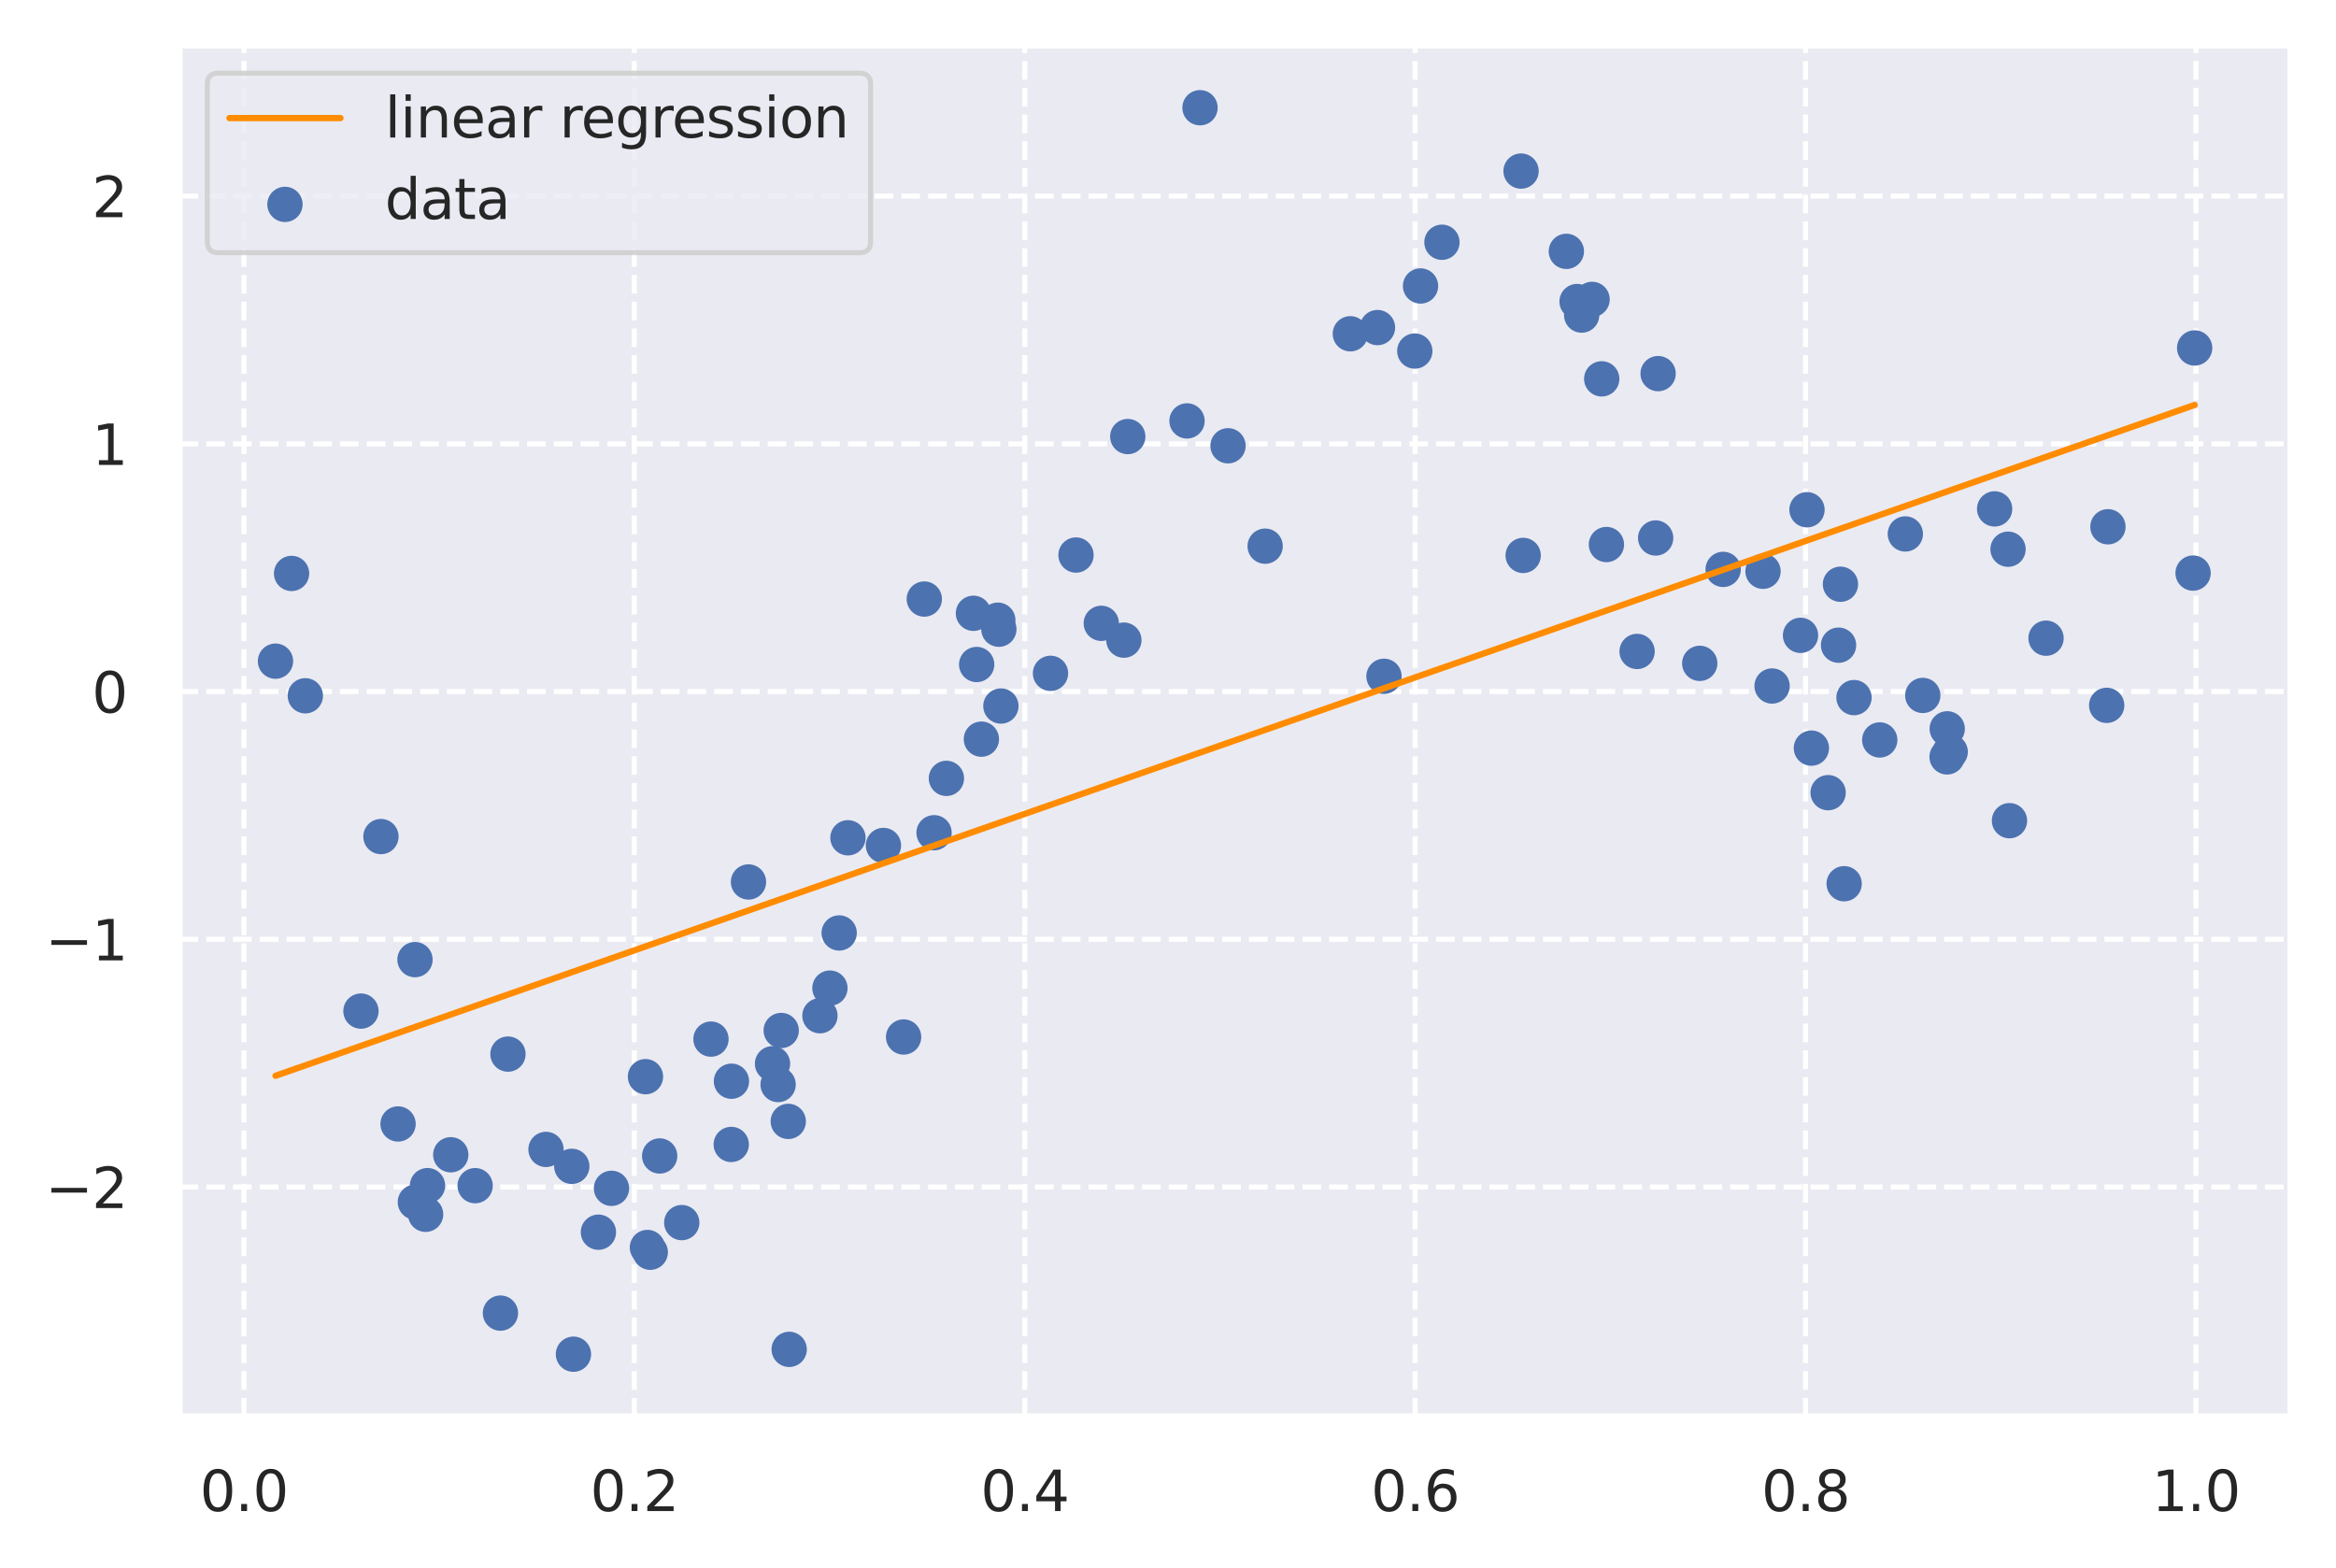 <?xml version="1.0" encoding="utf-8" standalone="no"?>
<!DOCTYPE svg PUBLIC "-//W3C//DTD SVG 1.1//EN"
  "http://www.w3.org/Graphics/SVG/1.1/DTD/svg11.dtd">
<svg height="248.657pt" version="1.1" viewBox="0 0 370.473 248.657" width="370.473pt" xmlns="http://www.w3.org/2000/svg" xmlns:xlink="http://www.w3.org/1999/xlink">
 <defs>
  <style type="text/css">*{stroke-linecap:butt;stroke-linejoin:round;}</style>
 </defs>
 <g id="figure_1">
  <g id="patch_1">
   <path d="M 0 248.657 
L 370.473 248.657 
L 370.473 0 
L 0 0 
z
" style="fill:#ffffff;"/>
  </g>
  <g id="axes_1">
   <g id="patch_2">
    <path d="M 28.473 224.64 
L 363.273 224.64 
L 363.273 7.2 
L 28.473 7.2 
z
" style="fill:#eaeaf2;"/>
   </g>
   <g id="matplotlib.axis_1">
    <g id="xtick_1">
     <g id="line2d_1">
      <path clip-path="url(#pd7795e00bb)" d="M 38.686 224.64 
L 38.686 7.2 
" style="fill:none;stroke:#ffffff;stroke-dasharray:2.96,1.28;stroke-dashoffset:0;stroke-width:0.8;"/>
     </g>
     <g id="text_1">
      <!-- 0.0 -->
      <g style="fill:#262626;" transform="translate(31.689 239.627)scale(0.088 -0.088)">
       <defs>
        <path d="M 2034 4250 
Q 1547 4250 1301 3770 
Q 1056 3291 1056 2328 
Q 1056 1369 1301 889 
Q 1547 409 2034 409 
Q 2525 409 2770 889 
Q 3016 1369 3016 2328 
Q 3016 3291 2770 3770 
Q 2525 4250 2034 4250 
z
M 2034 4750 
Q 2819 4750 3233 4129 
Q 3647 3509 3647 2328 
Q 3647 1150 3233 529 
Q 2819 -91 2034 -91 
Q 1250 -91 836 529 
Q 422 1150 422 2328 
Q 422 3509 836 4129 
Q 1250 4750 2034 4750 
z
" id="DejaVuSans-30" transform="scale(0.016)"/>
        <path d="M 684 794 
L 1344 794 
L 1344 0 
L 684 0 
L 684 794 
z
" id="DejaVuSans-2e" transform="scale(0.016)"/>
       </defs>
       <use xlink:href="#DejaVuSans-30"/>
       <use x="63.623" xlink:href="#DejaVuSans-2e"/>
       <use x="95.41" xlink:href="#DejaVuSans-30"/>
      </g>
     </g>
    </g>
    <g id="xtick_2">
     <g id="line2d_2">
      <path clip-path="url(#pd7795e00bb)" d="M 100.6 224.64 
L 100.6 7.2 
" style="fill:none;stroke:#ffffff;stroke-dasharray:2.96,1.28;stroke-dashoffset:0;stroke-width:0.8;"/>
     </g>
     <g id="text_2">
      <!-- 0.2 -->
      <g style="fill:#262626;" transform="translate(93.603 239.627)scale(0.088 -0.088)">
       <defs>
        <path d="M 1228 531 
L 3431 531 
L 3431 0 
L 469 0 
L 469 531 
Q 828 903 1448 1529 
Q 2069 2156 2228 2338 
Q 2531 2678 2651 2914 
Q 2772 3150 2772 3378 
Q 2772 3750 2511 3984 
Q 2250 4219 1831 4219 
Q 1534 4219 1204 4116 
Q 875 4013 500 3803 
L 500 4441 
Q 881 4594 1212 4672 
Q 1544 4750 1819 4750 
Q 2544 4750 2975 4387 
Q 3406 4025 3406 3419 
Q 3406 3131 3298 2873 
Q 3191 2616 2906 2266 
Q 2828 2175 2409 1742 
Q 1991 1309 1228 531 
z
" id="DejaVuSans-32" transform="scale(0.016)"/>
       </defs>
       <use xlink:href="#DejaVuSans-30"/>
       <use x="63.623" xlink:href="#DejaVuSans-2e"/>
       <use x="95.41" xlink:href="#DejaVuSans-32"/>
      </g>
     </g>
    </g>
    <g id="xtick_3">
     <g id="line2d_3">
      <path clip-path="url(#pd7795e00bb)" d="M 162.515 224.64 
L 162.515 7.2 
" style="fill:none;stroke:#ffffff;stroke-dasharray:2.96,1.28;stroke-dashoffset:0;stroke-width:0.8;"/>
     </g>
     <g id="text_3">
      <!-- 0.4 -->
      <g style="fill:#262626;" transform="translate(155.517 239.627)scale(0.088 -0.088)">
       <defs>
        <path d="M 2419 4116 
L 825 1625 
L 2419 1625 
L 2419 4116 
z
M 2253 4666 
L 3047 4666 
L 3047 1625 
L 3713 1625 
L 3713 1100 
L 3047 1100 
L 3047 0 
L 2419 0 
L 2419 1100 
L 313 1100 
L 313 1709 
L 2253 4666 
z
" id="DejaVuSans-34" transform="scale(0.016)"/>
       </defs>
       <use xlink:href="#DejaVuSans-30"/>
       <use x="63.623" xlink:href="#DejaVuSans-2e"/>
       <use x="95.41" xlink:href="#DejaVuSans-34"/>
      </g>
     </g>
    </g>
    <g id="xtick_4">
     <g id="line2d_4">
      <path clip-path="url(#pd7795e00bb)" d="M 224.429 224.64 
L 224.429 7.2 
" style="fill:none;stroke:#ffffff;stroke-dasharray:2.96,1.28;stroke-dashoffset:0;stroke-width:0.8;"/>
     </g>
     <g id="text_4">
      <!-- 0.6 -->
      <g style="fill:#262626;" transform="translate(217.432 239.627)scale(0.088 -0.088)">
       <defs>
        <path d="M 2113 2584 
Q 1688 2584 1439 2293 
Q 1191 2003 1191 1497 
Q 1191 994 1439 701 
Q 1688 409 2113 409 
Q 2538 409 2786 701 
Q 3034 994 3034 1497 
Q 3034 2003 2786 2293 
Q 2538 2584 2113 2584 
z
M 3366 4563 
L 3366 3988 
Q 3128 4100 2886 4159 
Q 2644 4219 2406 4219 
Q 1781 4219 1451 3797 
Q 1122 3375 1075 2522 
Q 1259 2794 1537 2939 
Q 1816 3084 2150 3084 
Q 2853 3084 3261 2657 
Q 3669 2231 3669 1497 
Q 3669 778 3244 343 
Q 2819 -91 2113 -91 
Q 1303 -91 875 529 
Q 447 1150 447 2328 
Q 447 3434 972 4092 
Q 1497 4750 2381 4750 
Q 2619 4750 2861 4703 
Q 3103 4656 3366 4563 
z
" id="DejaVuSans-36" transform="scale(0.016)"/>
       </defs>
       <use xlink:href="#DejaVuSans-30"/>
       <use x="63.623" xlink:href="#DejaVuSans-2e"/>
       <use x="95.41" xlink:href="#DejaVuSans-36"/>
      </g>
     </g>
    </g>
    <g id="xtick_5">
     <g id="line2d_5">
      <path clip-path="url(#pd7795e00bb)" d="M 286.343 224.64 
L 286.343 7.2 
" style="fill:none;stroke:#ffffff;stroke-dasharray:2.96,1.28;stroke-dashoffset:0;stroke-width:0.8;"/>
     </g>
     <g id="text_5">
      <!-- 0.8 -->
      <g style="fill:#262626;" transform="translate(279.346 239.627)scale(0.088 -0.088)">
       <defs>
        <path d="M 2034 2216 
Q 1584 2216 1326 1975 
Q 1069 1734 1069 1313 
Q 1069 891 1326 650 
Q 1584 409 2034 409 
Q 2484 409 2743 651 
Q 3003 894 3003 1313 
Q 3003 1734 2745 1975 
Q 2488 2216 2034 2216 
z
M 1403 2484 
Q 997 2584 770 2862 
Q 544 3141 544 3541 
Q 544 4100 942 4425 
Q 1341 4750 2034 4750 
Q 2731 4750 3128 4425 
Q 3525 4100 3525 3541 
Q 3525 3141 3298 2862 
Q 3072 2584 2669 2484 
Q 3125 2378 3379 2068 
Q 3634 1759 3634 1313 
Q 3634 634 3220 271 
Q 2806 -91 2034 -91 
Q 1263 -91 848 271 
Q 434 634 434 1313 
Q 434 1759 690 2068 
Q 947 2378 1403 2484 
z
M 1172 3481 
Q 1172 3119 1398 2916 
Q 1625 2713 2034 2713 
Q 2441 2713 2670 2916 
Q 2900 3119 2900 3481 
Q 2900 3844 2670 4047 
Q 2441 4250 2034 4250 
Q 1625 4250 1398 4047 
Q 1172 3844 1172 3481 
z
" id="DejaVuSans-38" transform="scale(0.016)"/>
       </defs>
       <use xlink:href="#DejaVuSans-30"/>
       <use x="63.623" xlink:href="#DejaVuSans-2e"/>
       <use x="95.41" xlink:href="#DejaVuSans-38"/>
      </g>
     </g>
    </g>
    <g id="xtick_6">
     <g id="line2d_6">
      <path clip-path="url(#pd7795e00bb)" d="M 348.258 224.64 
L 348.258 7.2 
" style="fill:none;stroke:#ffffff;stroke-dasharray:2.96,1.28;stroke-dashoffset:0;stroke-width:0.8;"/>
     </g>
     <g id="text_6">
      <!-- 1.0 -->
      <g style="fill:#262626;" transform="translate(341.26 239.627)scale(0.088 -0.088)">
       <defs>
        <path d="M 794 531 
L 1825 531 
L 1825 4091 
L 703 3866 
L 703 4441 
L 1819 4666 
L 2450 4666 
L 2450 531 
L 3481 531 
L 3481 0 
L 794 0 
L 794 531 
z
" id="DejaVuSans-31" transform="scale(0.016)"/>
       </defs>
       <use xlink:href="#DejaVuSans-31"/>
       <use x="63.623" xlink:href="#DejaVuSans-2e"/>
       <use x="95.41" xlink:href="#DejaVuSans-30"/>
      </g>
     </g>
    </g>
   </g>
   <g id="matplotlib.axis_2">
    <g id="ytick_1">
     <g id="line2d_7">
      <path clip-path="url(#pd7795e00bb)" d="M 28.473 188.238 
L 363.273 188.238 
" style="fill:none;stroke:#ffffff;stroke-dasharray:2.96,1.28;stroke-dashoffset:0;stroke-width:0.8;"/>
     </g>
     <g id="text_7">
      <!-- −2 -->
      <g style="fill:#262626;" transform="translate(7.2 191.582)scale(0.088 -0.088)">
       <defs>
        <path d="M 678 2272 
L 4684 2272 
L 4684 1741 
L 678 1741 
L 678 2272 
z
" id="DejaVuSans-2212" transform="scale(0.016)"/>
       </defs>
       <use xlink:href="#DejaVuSans-2212"/>
       <use x="83.789" xlink:href="#DejaVuSans-32"/>
      </g>
     </g>
    </g>
    <g id="ytick_2">
     <g id="line2d_8">
      <path clip-path="url(#pd7795e00bb)" d="M 28.473 148.953 
L 363.273 148.953 
" style="fill:none;stroke:#ffffff;stroke-dasharray:2.96,1.28;stroke-dashoffset:0;stroke-width:0.8;"/>
     </g>
     <g id="text_8">
      <!-- −1 -->
      <g style="fill:#262626;" transform="translate(7.2 152.296)scale(0.088 -0.088)">
       <use xlink:href="#DejaVuSans-2212"/>
       <use x="83.789" xlink:href="#DejaVuSans-31"/>
      </g>
     </g>
    </g>
    <g id="ytick_3">
     <g id="line2d_9">
      <path clip-path="url(#pd7795e00bb)" d="M 28.473 109.667 
L 363.273 109.667 
" style="fill:none;stroke:#ffffff;stroke-dasharray:2.96,1.28;stroke-dashoffset:0;stroke-width:0.8;"/>
     </g>
     <g id="text_9">
      <!-- 0 -->
      <g style="fill:#262626;" transform="translate(14.574 113.01)scale(0.088 -0.088)">
       <use xlink:href="#DejaVuSans-30"/>
      </g>
     </g>
    </g>
    <g id="ytick_4">
     <g id="line2d_10">
      <path clip-path="url(#pd7795e00bb)" d="M 28.473 70.381 
L 363.273 70.381 
" style="fill:none;stroke:#ffffff;stroke-dasharray:2.96,1.28;stroke-dashoffset:0;stroke-width:0.8;"/>
     </g>
     <g id="text_10">
      <!-- 1 -->
      <g style="fill:#262626;" transform="translate(14.574 73.725)scale(0.088 -0.088)">
       <use xlink:href="#DejaVuSans-31"/>
      </g>
     </g>
    </g>
    <g id="ytick_5">
     <g id="line2d_11">
      <path clip-path="url(#pd7795e00bb)" d="M 28.473 31.096 
L 363.273 31.096 
" style="fill:none;stroke:#ffffff;stroke-dasharray:2.96,1.28;stroke-dashoffset:0;stroke-width:0.8;"/>
     </g>
     <g id="text_11">
      <!-- 2 -->
      <g style="fill:#262626;" transform="translate(14.574 34.439)scale(0.088 -0.088)">
       <use xlink:href="#DejaVuSans-32"/>
      </g>
     </g>
    </g>
   </g>
   <g id="PathCollection_1">
    <defs>
     <path d="M 0 2.4 
C 0.636 2.4 1.247 2.147 1.697 1.697 
C 2.147 1.247 2.4 0.636 2.4 0 
C 2.4 -0.636 2.147 -1.247 1.697 -1.697 
C 1.247 -2.147 0.636 -2.4 0 -2.4 
C -0.636 -2.4 -1.247 -2.147 -1.697 -1.697 
C -2.147 -1.247 -2.4 -0.636 -2.4 0 
C -2.4 0.636 -2.147 1.247 -1.697 1.697 
C -1.247 2.147 -0.636 2.4 0 2.4 
z
" id="m5431854189" style="stroke:#4c72b0;stroke-width:0.8;"/>
    </defs>
    <g clip-path="url(#pd7795e00bb)">
     <use style="fill:#4c72b0;stroke:#4c72b0;stroke-width:0.8;" x="43.691" xlink:href="#m5431854189" y="104.852"/>
     <use style="fill:#4c72b0;stroke:#4c72b0;stroke-width:0.8;" x="46.241" xlink:href="#m5431854189" y="90.938"/>
     <use style="fill:#4c72b0;stroke:#4c72b0;stroke-width:0.8;" x="48.423" xlink:href="#m5431854189" y="110.341"/>
     <use style="fill:#4c72b0;stroke:#4c72b0;stroke-width:0.8;" x="57.244" xlink:href="#m5431854189" y="160.346"/>
     <use style="fill:#4c72b0;stroke:#4c72b0;stroke-width:0.8;" x="60.416" xlink:href="#m5431854189" y="132.669"/>
     <use style="fill:#4c72b0;stroke:#4c72b0;stroke-width:0.8;" x="63.129" xlink:href="#m5431854189" y="178.243"/>
     <use style="fill:#4c72b0;stroke:#4c72b0;stroke-width:0.8;" x="65.815" xlink:href="#m5431854189" y="152.184"/>
     <use style="fill:#4c72b0;stroke:#4c72b0;stroke-width:0.8;" x="65.873" xlink:href="#m5431854189" y="190.636"/>
     <use style="fill:#4c72b0;stroke:#4c72b0;stroke-width:0.8;" x="67.499" xlink:href="#m5431854189" y="192.569"/>
     <use style="fill:#4c72b0;stroke:#4c72b0;stroke-width:0.8;" x="67.798" xlink:href="#m5431854189" y="188.023"/>
     <use style="fill:#4c72b0;stroke:#4c72b0;stroke-width:0.8;" x="71.488" xlink:href="#m5431854189" y="183.128"/>
     <use style="fill:#4c72b0;stroke:#4c72b0;stroke-width:0.8;" x="75.352" xlink:href="#m5431854189" y="188.028"/>
     <use style="fill:#4c72b0;stroke:#4c72b0;stroke-width:0.8;" x="79.365" xlink:href="#m5431854189" y="208.24"/>
     <use style="fill:#4c72b0;stroke:#4c72b0;stroke-width:0.8;" x="80.56" xlink:href="#m5431854189" y="167.165"/>
     <use style="fill:#4c72b0;stroke:#4c72b0;stroke-width:0.8;" x="86.592" xlink:href="#m5431854189" y="182.28"/>
     <use style="fill:#4c72b0;stroke:#4c72b0;stroke-width:0.8;" x="90.682" xlink:href="#m5431854189" y="184.964"/>
     <use style="fill:#4c72b0;stroke:#4c72b0;stroke-width:0.8;" x="90.945" xlink:href="#m5431854189" y="214.756"/>
     <use style="fill:#4c72b0;stroke:#4c72b0;stroke-width:0.8;" x="94.904" xlink:href="#m5431854189" y="195.407"/>
     <use style="fill:#4c72b0;stroke:#4c72b0;stroke-width:0.8;" x="96.977" xlink:href="#m5431854189" y="188.452"/>
     <use style="fill:#4c72b0;stroke:#4c72b0;stroke-width:0.8;" x="102.367" xlink:href="#m5431854189" y="170.746"/>
     <use style="fill:#4c72b0;stroke:#4c72b0;stroke-width:0.8;" x="102.675" xlink:href="#m5431854189" y="197.832"/>
     <use style="fill:#4c72b0;stroke:#4c72b0;stroke-width:0.8;" x="103.13" xlink:href="#m5431854189" y="198.587"/>
     <use style="fill:#4c72b0;stroke:#4c72b0;stroke-width:0.8;" x="104.62" xlink:href="#m5431854189" y="183.319"/>
     <use style="fill:#4c72b0;stroke:#4c72b0;stroke-width:0.8;" x="108.122" xlink:href="#m5431854189" y="193.885"/>
     <use style="fill:#4c72b0;stroke:#4c72b0;stroke-width:0.8;" x="112.757" xlink:href="#m5431854189" y="164.788"/>
     <use style="fill:#4c72b0;stroke:#4c72b0;stroke-width:0.8;" x="115.97" xlink:href="#m5431854189" y="181.492"/>
     <use style="fill:#4c72b0;stroke:#4c72b0;stroke-width:0.8;" x="116.002" xlink:href="#m5431854189" y="171.466"/>
     <use style="fill:#4c72b0;stroke:#4c72b0;stroke-width:0.8;" x="118.705" xlink:href="#m5431854189" y="139.866"/>
     <use style="fill:#4c72b0;stroke:#4c72b0;stroke-width:0.8;" x="122.516" xlink:href="#m5431854189" y="168.694"/>
     <use style="fill:#4c72b0;stroke:#4c72b0;stroke-width:0.8;" x="123.403" xlink:href="#m5431854189" y="171.992"/>
     <use style="fill:#4c72b0;stroke:#4c72b0;stroke-width:0.8;" x="123.894" xlink:href="#m5431854189" y="163.422"/>
     <use style="fill:#4c72b0;stroke:#4c72b0;stroke-width:0.8;" x="125.014" xlink:href="#m5431854189" y="177.837"/>
     <use style="fill:#4c72b0;stroke:#4c72b0;stroke-width:0.8;" x="125.16" xlink:href="#m5431854189" y="213.99"/>
     <use style="fill:#4c72b0;stroke:#4c72b0;stroke-width:0.8;" x="130.036" xlink:href="#m5431854189" y="161.081"/>
     <use style="fill:#4c72b0;stroke:#4c72b0;stroke-width:0.8;" x="131.619" xlink:href="#m5431854189" y="156.701"/>
     <use style="fill:#4c72b0;stroke:#4c72b0;stroke-width:0.8;" x="133.086" xlink:href="#m5431854189" y="147.953"/>
     <use style="fill:#4c72b0;stroke:#4c72b0;stroke-width:0.8;" x="134.48" xlink:href="#m5431854189" y="132.861"/>
     <use style="fill:#4c72b0;stroke:#4c72b0;stroke-width:0.8;" x="140.107" xlink:href="#m5431854189" y="134.078"/>
     <use style="fill:#4c72b0;stroke:#4c72b0;stroke-width:0.8;" x="143.305" xlink:href="#m5431854189" y="164.453"/>
     <use style="fill:#4c72b0;stroke:#4c72b0;stroke-width:0.8;" x="146.587" xlink:href="#m5431854189" y="95.001"/>
     <use style="fill:#4c72b0;stroke:#4c72b0;stroke-width:0.8;" x="148.135" xlink:href="#m5431854189" y="132.06"/>
     <use style="fill:#4c72b0;stroke:#4c72b0;stroke-width:0.8;" x="150.094" xlink:href="#m5431854189" y="123.438"/>
     <use style="fill:#4c72b0;stroke:#4c72b0;stroke-width:0.8;" x="154.381" xlink:href="#m5431854189" y="97.26"/>
     <use style="fill:#4c72b0;stroke:#4c72b0;stroke-width:0.8;" x="154.893" xlink:href="#m5431854189" y="105.38"/>
     <use style="fill:#4c72b0;stroke:#4c72b0;stroke-width:0.8;" x="155.64" xlink:href="#m5431854189" y="117.22"/>
     <use style="fill:#4c72b0;stroke:#4c72b0;stroke-width:0.8;" x="158.247" xlink:href="#m5431854189" y="98.354"/>
     <use style="fill:#4c72b0;stroke:#4c72b0;stroke-width:0.8;" x="158.411" xlink:href="#m5431854189" y="99.783"/>
     <use style="fill:#4c72b0;stroke:#4c72b0;stroke-width:0.8;" x="158.735" xlink:href="#m5431854189" y="111.968"/>
     <use style="fill:#4c72b0;stroke:#4c72b0;stroke-width:0.8;" x="166.603" xlink:href="#m5431854189" y="106.78"/>
     <use style="fill:#4c72b0;stroke:#4c72b0;stroke-width:0.8;" x="170.648" xlink:href="#m5431854189" y="88.021"/>
     <use style="fill:#4c72b0;stroke:#4c72b0;stroke-width:0.8;" x="174.658" xlink:href="#m5431854189" y="98.851"/>
     <use style="fill:#4c72b0;stroke:#4c72b0;stroke-width:0.8;" x="178.237" xlink:href="#m5431854189" y="101.518"/>
     <use style="fill:#4c72b0;stroke:#4c72b0;stroke-width:0.8;" x="178.855" xlink:href="#m5431854189" y="69.232"/>
     <use style="fill:#4c72b0;stroke:#4c72b0;stroke-width:0.8;" x="188.252" xlink:href="#m5431854189" y="66.751"/>
     <use style="fill:#4c72b0;stroke:#4c72b0;stroke-width:0.8;" x="190.314" xlink:href="#m5431854189" y="17.084"/>
     <use style="fill:#4c72b0;stroke:#4c72b0;stroke-width:0.8;" x="194.755" xlink:href="#m5431854189" y="70.695"/>
     <use style="fill:#4c72b0;stroke:#4c72b0;stroke-width:0.8;" x="200.643" xlink:href="#m5431854189" y="86.615"/>
     <use style="fill:#4c72b0;stroke:#4c72b0;stroke-width:0.8;" x="214.155" xlink:href="#m5431854189" y="52.933"/>
     <use style="fill:#4c72b0;stroke:#4c72b0;stroke-width:0.8;" x="218.46" xlink:href="#m5431854189" y="51.949"/>
     <use style="fill:#4c72b0;stroke:#4c72b0;stroke-width:0.8;" x="219.491" xlink:href="#m5431854189" y="107.25"/>
     <use style="fill:#4c72b0;stroke:#4c72b0;stroke-width:0.8;" x="224.375" xlink:href="#m5431854189" y="55.673"/>
     <use style="fill:#4c72b0;stroke:#4c72b0;stroke-width:0.8;" x="225.286" xlink:href="#m5431854189" y="45.352"/>
     <use style="fill:#4c72b0;stroke:#4c72b0;stroke-width:0.8;" x="228.682" xlink:href="#m5431854189" y="38.417"/>
     <use style="fill:#4c72b0;stroke:#4c72b0;stroke-width:0.8;" x="241.23" xlink:href="#m5431854189" y="27.132"/>
     <use style="fill:#4c72b0;stroke:#4c72b0;stroke-width:0.8;" x="241.563" xlink:href="#m5431854189" y="88.081"/>
     <use style="fill:#4c72b0;stroke:#4c72b0;stroke-width:0.8;" x="248.414" xlink:href="#m5431854189" y="39.861"/>
     <use style="fill:#4c72b0;stroke:#4c72b0;stroke-width:0.8;" x="250.114" xlink:href="#m5431854189" y="47.821"/>
     <use style="fill:#4c72b0;stroke:#4c72b0;stroke-width:0.8;" x="250.842" xlink:href="#m5431854189" y="49.97"/>
     <use style="fill:#4c72b0;stroke:#4c72b0;stroke-width:0.8;" x="252.495" xlink:href="#m5431854189" y="47.48"/>
     <use style="fill:#4c72b0;stroke:#4c72b0;stroke-width:0.8;" x="254.021" xlink:href="#m5431854189" y="60.081"/>
     <use style="fill:#4c72b0;stroke:#4c72b0;stroke-width:0.8;" x="254.767" xlink:href="#m5431854189" y="86.355"/>
     <use style="fill:#4c72b0;stroke:#4c72b0;stroke-width:0.8;" x="259.631" xlink:href="#m5431854189" y="103.309"/>
     <use style="fill:#4c72b0;stroke:#4c72b0;stroke-width:0.8;" x="262.575" xlink:href="#m5431854189" y="85.319"/>
     <use style="fill:#4c72b0;stroke:#4c72b0;stroke-width:0.8;" x="262.964" xlink:href="#m5431854189" y="59.249"/>
     <use style="fill:#4c72b0;stroke:#4c72b0;stroke-width:0.8;" x="269.567" xlink:href="#m5431854189" y="105.199"/>
     <use style="fill:#4c72b0;stroke:#4c72b0;stroke-width:0.8;" x="273.282" xlink:href="#m5431854189" y="90.297"/>
     <use style="fill:#4c72b0;stroke:#4c72b0;stroke-width:0.8;" x="279.602" xlink:href="#m5431854189" y="90.597"/>
     <use style="fill:#4c72b0;stroke:#4c72b0;stroke-width:0.8;" x="281.04" xlink:href="#m5431854189" y="108.79"/>
     <use style="fill:#4c72b0;stroke:#4c72b0;stroke-width:0.8;" x="285.55" xlink:href="#m5431854189" y="100.756"/>
     <use style="fill:#4c72b0;stroke:#4c72b0;stroke-width:0.8;" x="286.577" xlink:href="#m5431854189" y="80.838"/>
     <use style="fill:#4c72b0;stroke:#4c72b0;stroke-width:0.8;" x="287.274" xlink:href="#m5431854189" y="118.643"/>
     <use style="fill:#4c72b0;stroke:#4c72b0;stroke-width:0.8;" x="289.929" xlink:href="#m5431854189" y="125.707"/>
     <use style="fill:#4c72b0;stroke:#4c72b0;stroke-width:0.8;" x="291.581" xlink:href="#m5431854189" y="102.315"/>
     <use style="fill:#4c72b0;stroke:#4c72b0;stroke-width:0.8;" x="291.883" xlink:href="#m5431854189" y="92.652"/>
     <use style="fill:#4c72b0;stroke:#4c72b0;stroke-width:0.8;" x="292.469" xlink:href="#m5431854189" y="140.145"/>
     <use style="fill:#4c72b0;stroke:#4c72b0;stroke-width:0.8;" x="294.03" xlink:href="#m5431854189" y="110.629"/>
     <use style="fill:#4c72b0;stroke:#4c72b0;stroke-width:0.8;" x="298.113" xlink:href="#m5431854189" y="117.345"/>
     <use style="fill:#4c72b0;stroke:#4c72b0;stroke-width:0.8;" x="302.172" xlink:href="#m5431854189" y="84.675"/>
     <use style="fill:#4c72b0;stroke:#4c72b0;stroke-width:0.8;" x="304.938" xlink:href="#m5431854189" y="110.285"/>
     <use style="fill:#4c72b0;stroke:#4c72b0;stroke-width:0.8;" x="308.794" xlink:href="#m5431854189" y="120.033"/>
     <use style="fill:#4c72b0;stroke:#4c72b0;stroke-width:0.8;" x="308.816" xlink:href="#m5431854189" y="115.582"/>
     <use style="fill:#4c72b0;stroke:#4c72b0;stroke-width:0.8;" x="309.288" xlink:href="#m5431854189" y="119.236"/>
     <use style="fill:#4c72b0;stroke:#4c72b0;stroke-width:0.8;" x="316.335" xlink:href="#m5431854189" y="80.703"/>
     <use style="fill:#4c72b0;stroke:#4c72b0;stroke-width:0.8;" x="318.461" xlink:href="#m5431854189" y="87.096"/>
     <use style="fill:#4c72b0;stroke:#4c72b0;stroke-width:0.8;" x="318.69" xlink:href="#m5431854189" y="130.148"/>
     <use style="fill:#4c72b0;stroke:#4c72b0;stroke-width:0.8;" x="324.488" xlink:href="#m5431854189" y="101.207"/>
     <use style="fill:#4c72b0;stroke:#4c72b0;stroke-width:0.8;" x="334.106" xlink:href="#m5431854189" y="111.858"/>
     <use style="fill:#4c72b0;stroke:#4c72b0;stroke-width:0.8;" x="334.303" xlink:href="#m5431854189" y="83.539"/>
     <use style="fill:#4c72b0;stroke:#4c72b0;stroke-width:0.8;" x="347.807" xlink:href="#m5431854189" y="90.884"/>
     <use style="fill:#4c72b0;stroke:#4c72b0;stroke-width:0.8;" x="348.055" xlink:href="#m5431854189" y="55.182"/>
    </g>
   </g>
   <g id="line2d_12">
    <path clip-path="url(#pd7795e00bb)" d="M 43.691 170.604 
L 46.241 169.712 
L 48.423 168.95 
L 57.244 165.867 
L 60.416 164.758 
L 63.129 163.81 
L 65.815 162.871 
L 65.873 162.85 
L 67.499 162.282 
L 67.798 162.178 
L 71.488 160.888 
L 75.352 159.537 
L 79.365 158.135 
L 80.56 157.717 
L 86.592 155.609 
L 90.682 154.179 
L 90.945 154.087 
L 94.904 152.703 
L 96.977 151.979 
L 102.367 150.095 
L 102.675 149.987 
L 103.13 149.828 
L 104.62 149.307 
L 108.122 148.083 
L 112.757 146.463 
L 115.97 145.34 
L 116.002 145.329 
L 118.705 144.384 
L 122.516 143.052 
L 123.403 142.742 
L 123.894 142.571 
L 125.014 142.179 
L 125.16 142.128 
L 130.036 140.424 
L 131.619 139.87 
L 133.086 139.358 
L 134.48 138.87 
L 140.107 136.903 
L 143.305 135.786 
L 146.587 134.639 
L 148.135 134.098 
L 150.094 133.413 
L 154.381 131.914 
L 154.893 131.735 
L 155.64 131.474 
L 158.247 130.563 
L 158.411 130.506 
L 158.735 130.392 
L 166.603 127.642 
L 170.648 126.229 
L 174.658 124.827 
L 178.237 123.576 
L 178.855 123.36 
L 188.252 120.076 
L 190.314 119.355 
L 194.755 117.802 
L 200.643 115.744 
L 214.155 111.021 
L 218.46 109.517 
L 219.491 109.156 
L 224.375 107.449 
L 225.286 107.131 
L 228.682 105.944 
L 241.23 101.558 
L 241.563 101.442 
L 248.414 99.047 
L 250.114 98.453 
L 250.842 98.198 
L 252.495 97.62 
L 254.021 97.087 
L 254.767 96.827 
L 259.631 95.126 
L 262.575 94.097 
L 262.964 93.961 
L 269.567 91.653 
L 273.282 90.355 
L 279.602 88.146 
L 281.04 87.643 
L 285.55 86.067 
L 286.577 85.708 
L 287.274 85.464 
L 289.929 84.536 
L 291.581 83.959 
L 291.883 83.853 
L 292.469 83.648 
L 294.03 83.103 
L 298.113 81.676 
L 302.172 80.257 
L 304.938 79.29 
L 308.794 77.942 
L 308.816 77.934 
L 309.288 77.77 
L 316.335 75.307 
L 318.461 74.563 
L 318.69 74.483 
L 324.488 72.457 
L 334.106 69.095 
L 334.303 69.026 
L 347.807 64.306 
L 348.055 64.219 
" style="fill:none;stroke:#ff8c00;stroke-linecap:round;"/>
   </g>
   <g id="patch_3">
    <path d="M 28.473 224.64 
L 28.473 7.2 
" style="fill:none;stroke:#ffffff;stroke-linecap:square;stroke-linejoin:miter;"/>
   </g>
   <g id="patch_4">
    <path d="M 363.273 224.64 
L 363.273 7.2 
" style="fill:none;stroke:#ffffff;stroke-linecap:square;stroke-linejoin:miter;"/>
   </g>
   <g id="patch_5">
    <path d="M 28.473 224.64 
L 363.273 224.64 
" style="fill:none;stroke:#ffffff;stroke-linecap:square;stroke-linejoin:miter;"/>
   </g>
   <g id="patch_6">
    <path d="M 28.473 7.2 
L 363.273 7.2 
" style="fill:none;stroke:#ffffff;stroke-linecap:square;stroke-linejoin:miter;"/>
   </g>
   <g id="legend_1">
    <g id="patch_7">
     <path d="M 34.633 40.074 
L 136.312 40.074 
Q 138.072 40.074 138.072 38.313 
L 138.072 13.36 
Q 138.072 11.6 136.312 11.6 
L 34.633 11.6 
Q 32.873 11.6 32.873 13.36 
L 32.873 38.313 
Q 32.873 40.074 34.633 40.074 
z
" style="fill:#eaeaf2;opacity:0.8;stroke:#cccccc;stroke-linejoin:miter;stroke-width:0.8;"/>
    </g>
    <g id="line2d_13">
     <path d="M 36.393 18.727 
L 53.993 18.727 
" style="fill:none;stroke:#ff8c00;stroke-linecap:round;"/>
    </g>
    <g id="line2d_14"/>
    <g id="text_12">
     <!-- linear regression -->
     <g style="fill:#262626;" transform="translate(61.033 21.807)scale(0.088 -0.088)">
      <defs>
       <path d="M 603 4863 
L 1178 4863 
L 1178 0 
L 603 0 
L 603 4863 
z
" id="DejaVuSans-6c" transform="scale(0.016)"/>
       <path d="M 603 3500 
L 1178 3500 
L 1178 0 
L 603 0 
L 603 3500 
z
M 603 4863 
L 1178 4863 
L 1178 4134 
L 603 4134 
L 603 4863 
z
" id="DejaVuSans-69" transform="scale(0.016)"/>
       <path d="M 3513 2113 
L 3513 0 
L 2938 0 
L 2938 2094 
Q 2938 2591 2744 2837 
Q 2550 3084 2163 3084 
Q 1697 3084 1428 2787 
Q 1159 2491 1159 1978 
L 1159 0 
L 581 0 
L 581 3500 
L 1159 3500 
L 1159 2956 
Q 1366 3272 1645 3428 
Q 1925 3584 2291 3584 
Q 2894 3584 3203 3211 
Q 3513 2838 3513 2113 
z
" id="DejaVuSans-6e" transform="scale(0.016)"/>
       <path d="M 3597 1894 
L 3597 1613 
L 953 1613 
Q 991 1019 1311 708 
Q 1631 397 2203 397 
Q 2534 397 2845 478 
Q 3156 559 3463 722 
L 3463 178 
Q 3153 47 2828 -22 
Q 2503 -91 2169 -91 
Q 1331 -91 842 396 
Q 353 884 353 1716 
Q 353 2575 817 3079 
Q 1281 3584 2069 3584 
Q 2775 3584 3186 3129 
Q 3597 2675 3597 1894 
z
M 3022 2063 
Q 3016 2534 2758 2815 
Q 2500 3097 2075 3097 
Q 1594 3097 1305 2825 
Q 1016 2553 972 2059 
L 3022 2063 
z
" id="DejaVuSans-65" transform="scale(0.016)"/>
       <path d="M 2194 1759 
Q 1497 1759 1228 1600 
Q 959 1441 959 1056 
Q 959 750 1161 570 
Q 1363 391 1709 391 
Q 2188 391 2477 730 
Q 2766 1069 2766 1631 
L 2766 1759 
L 2194 1759 
z
M 3341 1997 
L 3341 0 
L 2766 0 
L 2766 531 
Q 2569 213 2275 61 
Q 1981 -91 1556 -91 
Q 1019 -91 701 211 
Q 384 513 384 1019 
Q 384 1609 779 1909 
Q 1175 2209 1959 2209 
L 2766 2209 
L 2766 2266 
Q 2766 2663 2505 2880 
Q 2244 3097 1772 3097 
Q 1472 3097 1187 3025 
Q 903 2953 641 2809 
L 641 3341 
Q 956 3463 1253 3523 
Q 1550 3584 1831 3584 
Q 2591 3584 2966 3190 
Q 3341 2797 3341 1997 
z
" id="DejaVuSans-61" transform="scale(0.016)"/>
       <path d="M 2631 2963 
Q 2534 3019 2420 3045 
Q 2306 3072 2169 3072 
Q 1681 3072 1420 2755 
Q 1159 2438 1159 1844 
L 1159 0 
L 581 0 
L 581 3500 
L 1159 3500 
L 1159 2956 
Q 1341 3275 1631 3429 
Q 1922 3584 2338 3584 
Q 2397 3584 2469 3576 
Q 2541 3569 2628 3553 
L 2631 2963 
z
" id="DejaVuSans-72" transform="scale(0.016)"/>
       <path id="DejaVuSans-20" transform="scale(0.016)"/>
       <path d="M 2906 1791 
Q 2906 2416 2648 2759 
Q 2391 3103 1925 3103 
Q 1463 3103 1205 2759 
Q 947 2416 947 1791 
Q 947 1169 1205 825 
Q 1463 481 1925 481 
Q 2391 481 2648 825 
Q 2906 1169 2906 1791 
z
M 3481 434 
Q 3481 -459 3084 -895 
Q 2688 -1331 1869 -1331 
Q 1566 -1331 1297 -1286 
Q 1028 -1241 775 -1147 
L 775 -588 
Q 1028 -725 1275 -790 
Q 1522 -856 1778 -856 
Q 2344 -856 2625 -561 
Q 2906 -266 2906 331 
L 2906 616 
Q 2728 306 2450 153 
Q 2172 0 1784 0 
Q 1141 0 747 490 
Q 353 981 353 1791 
Q 353 2603 747 3093 
Q 1141 3584 1784 3584 
Q 2172 3584 2450 3431 
Q 2728 3278 2906 2969 
L 2906 3500 
L 3481 3500 
L 3481 434 
z
" id="DejaVuSans-67" transform="scale(0.016)"/>
       <path d="M 2834 3397 
L 2834 2853 
Q 2591 2978 2328 3040 
Q 2066 3103 1784 3103 
Q 1356 3103 1142 2972 
Q 928 2841 928 2578 
Q 928 2378 1081 2264 
Q 1234 2150 1697 2047 
L 1894 2003 
Q 2506 1872 2764 1633 
Q 3022 1394 3022 966 
Q 3022 478 2636 193 
Q 2250 -91 1575 -91 
Q 1294 -91 989 -36 
Q 684 19 347 128 
L 347 722 
Q 666 556 975 473 
Q 1284 391 1588 391 
Q 1994 391 2212 530 
Q 2431 669 2431 922 
Q 2431 1156 2273 1281 
Q 2116 1406 1581 1522 
L 1381 1569 
Q 847 1681 609 1914 
Q 372 2147 372 2553 
Q 372 3047 722 3315 
Q 1072 3584 1716 3584 
Q 2034 3584 2315 3537 
Q 2597 3491 2834 3397 
z
" id="DejaVuSans-73" transform="scale(0.016)"/>
       <path d="M 1959 3097 
Q 1497 3097 1228 2736 
Q 959 2375 959 1747 
Q 959 1119 1226 758 
Q 1494 397 1959 397 
Q 2419 397 2687 759 
Q 2956 1122 2956 1747 
Q 2956 2369 2687 2733 
Q 2419 3097 1959 3097 
z
M 1959 3584 
Q 2709 3584 3137 3096 
Q 3566 2609 3566 1747 
Q 3566 888 3137 398 
Q 2709 -91 1959 -91 
Q 1206 -91 779 398 
Q 353 888 353 1747 
Q 353 2609 779 3096 
Q 1206 3584 1959 3584 
z
" id="DejaVuSans-6f" transform="scale(0.016)"/>
      </defs>
      <use xlink:href="#DejaVuSans-6c"/>
      <use x="27.783" xlink:href="#DejaVuSans-69"/>
      <use x="55.566" xlink:href="#DejaVuSans-6e"/>
      <use x="118.945" xlink:href="#DejaVuSans-65"/>
      <use x="180.469" xlink:href="#DejaVuSans-61"/>
      <use x="241.748" xlink:href="#DejaVuSans-72"/>
      <use x="282.861" xlink:href="#DejaVuSans-20"/>
      <use x="314.648" xlink:href="#DejaVuSans-72"/>
      <use x="353.512" xlink:href="#DejaVuSans-65"/>
      <use x="415.035" xlink:href="#DejaVuSans-67"/>
      <use x="478.512" xlink:href="#DejaVuSans-72"/>
      <use x="517.375" xlink:href="#DejaVuSans-65"/>
      <use x="578.898" xlink:href="#DejaVuSans-73"/>
      <use x="630.998" xlink:href="#DejaVuSans-73"/>
      <use x="683.098" xlink:href="#DejaVuSans-69"/>
      <use x="710.881" xlink:href="#DejaVuSans-6f"/>
      <use x="772.062" xlink:href="#DejaVuSans-6e"/>
     </g>
    </g>
    <g id="PathCollection_2">
     <g>
      <use style="fill:#4c72b0;stroke:#4c72b0;stroke-width:0.8;" x="45.193" xlink:href="#m5431854189" y="32.413"/>
     </g>
    </g>
    <g id="text_13">
     <!-- data -->
     <g style="fill:#262626;" transform="translate(61.033 34.723)scale(0.088 -0.088)">
      <defs>
       <path d="M 2906 2969 
L 2906 4863 
L 3481 4863 
L 3481 0 
L 2906 0 
L 2906 525 
Q 2725 213 2448 61 
Q 2172 -91 1784 -91 
Q 1150 -91 751 415 
Q 353 922 353 1747 
Q 353 2572 751 3078 
Q 1150 3584 1784 3584 
Q 2172 3584 2448 3432 
Q 2725 3281 2906 2969 
z
M 947 1747 
Q 947 1113 1208 752 
Q 1469 391 1925 391 
Q 2381 391 2643 752 
Q 2906 1113 2906 1747 
Q 2906 2381 2643 2742 
Q 2381 3103 1925 3103 
Q 1469 3103 1208 2742 
Q 947 2381 947 1747 
z
" id="DejaVuSans-64" transform="scale(0.016)"/>
       <path d="M 1172 4494 
L 1172 3500 
L 2356 3500 
L 2356 3053 
L 1172 3053 
L 1172 1153 
Q 1172 725 1289 603 
Q 1406 481 1766 481 
L 2356 481 
L 2356 0 
L 1766 0 
Q 1100 0 847 248 
Q 594 497 594 1153 
L 594 3053 
L 172 3053 
L 172 3500 
L 594 3500 
L 594 4494 
L 1172 4494 
z
" id="DejaVuSans-74" transform="scale(0.016)"/>
      </defs>
      <use xlink:href="#DejaVuSans-64"/>
      <use x="63.477" xlink:href="#DejaVuSans-61"/>
      <use x="124.756" xlink:href="#DejaVuSans-74"/>
      <use x="163.965" xlink:href="#DejaVuSans-61"/>
     </g>
    </g>
   </g>
  </g>
 </g>
 <defs>
  <clipPath id="pd7795e00bb">
   <rect height="217.44" width="334.8" x="28.473" y="7.2"/>
  </clipPath>
 </defs>
</svg>
